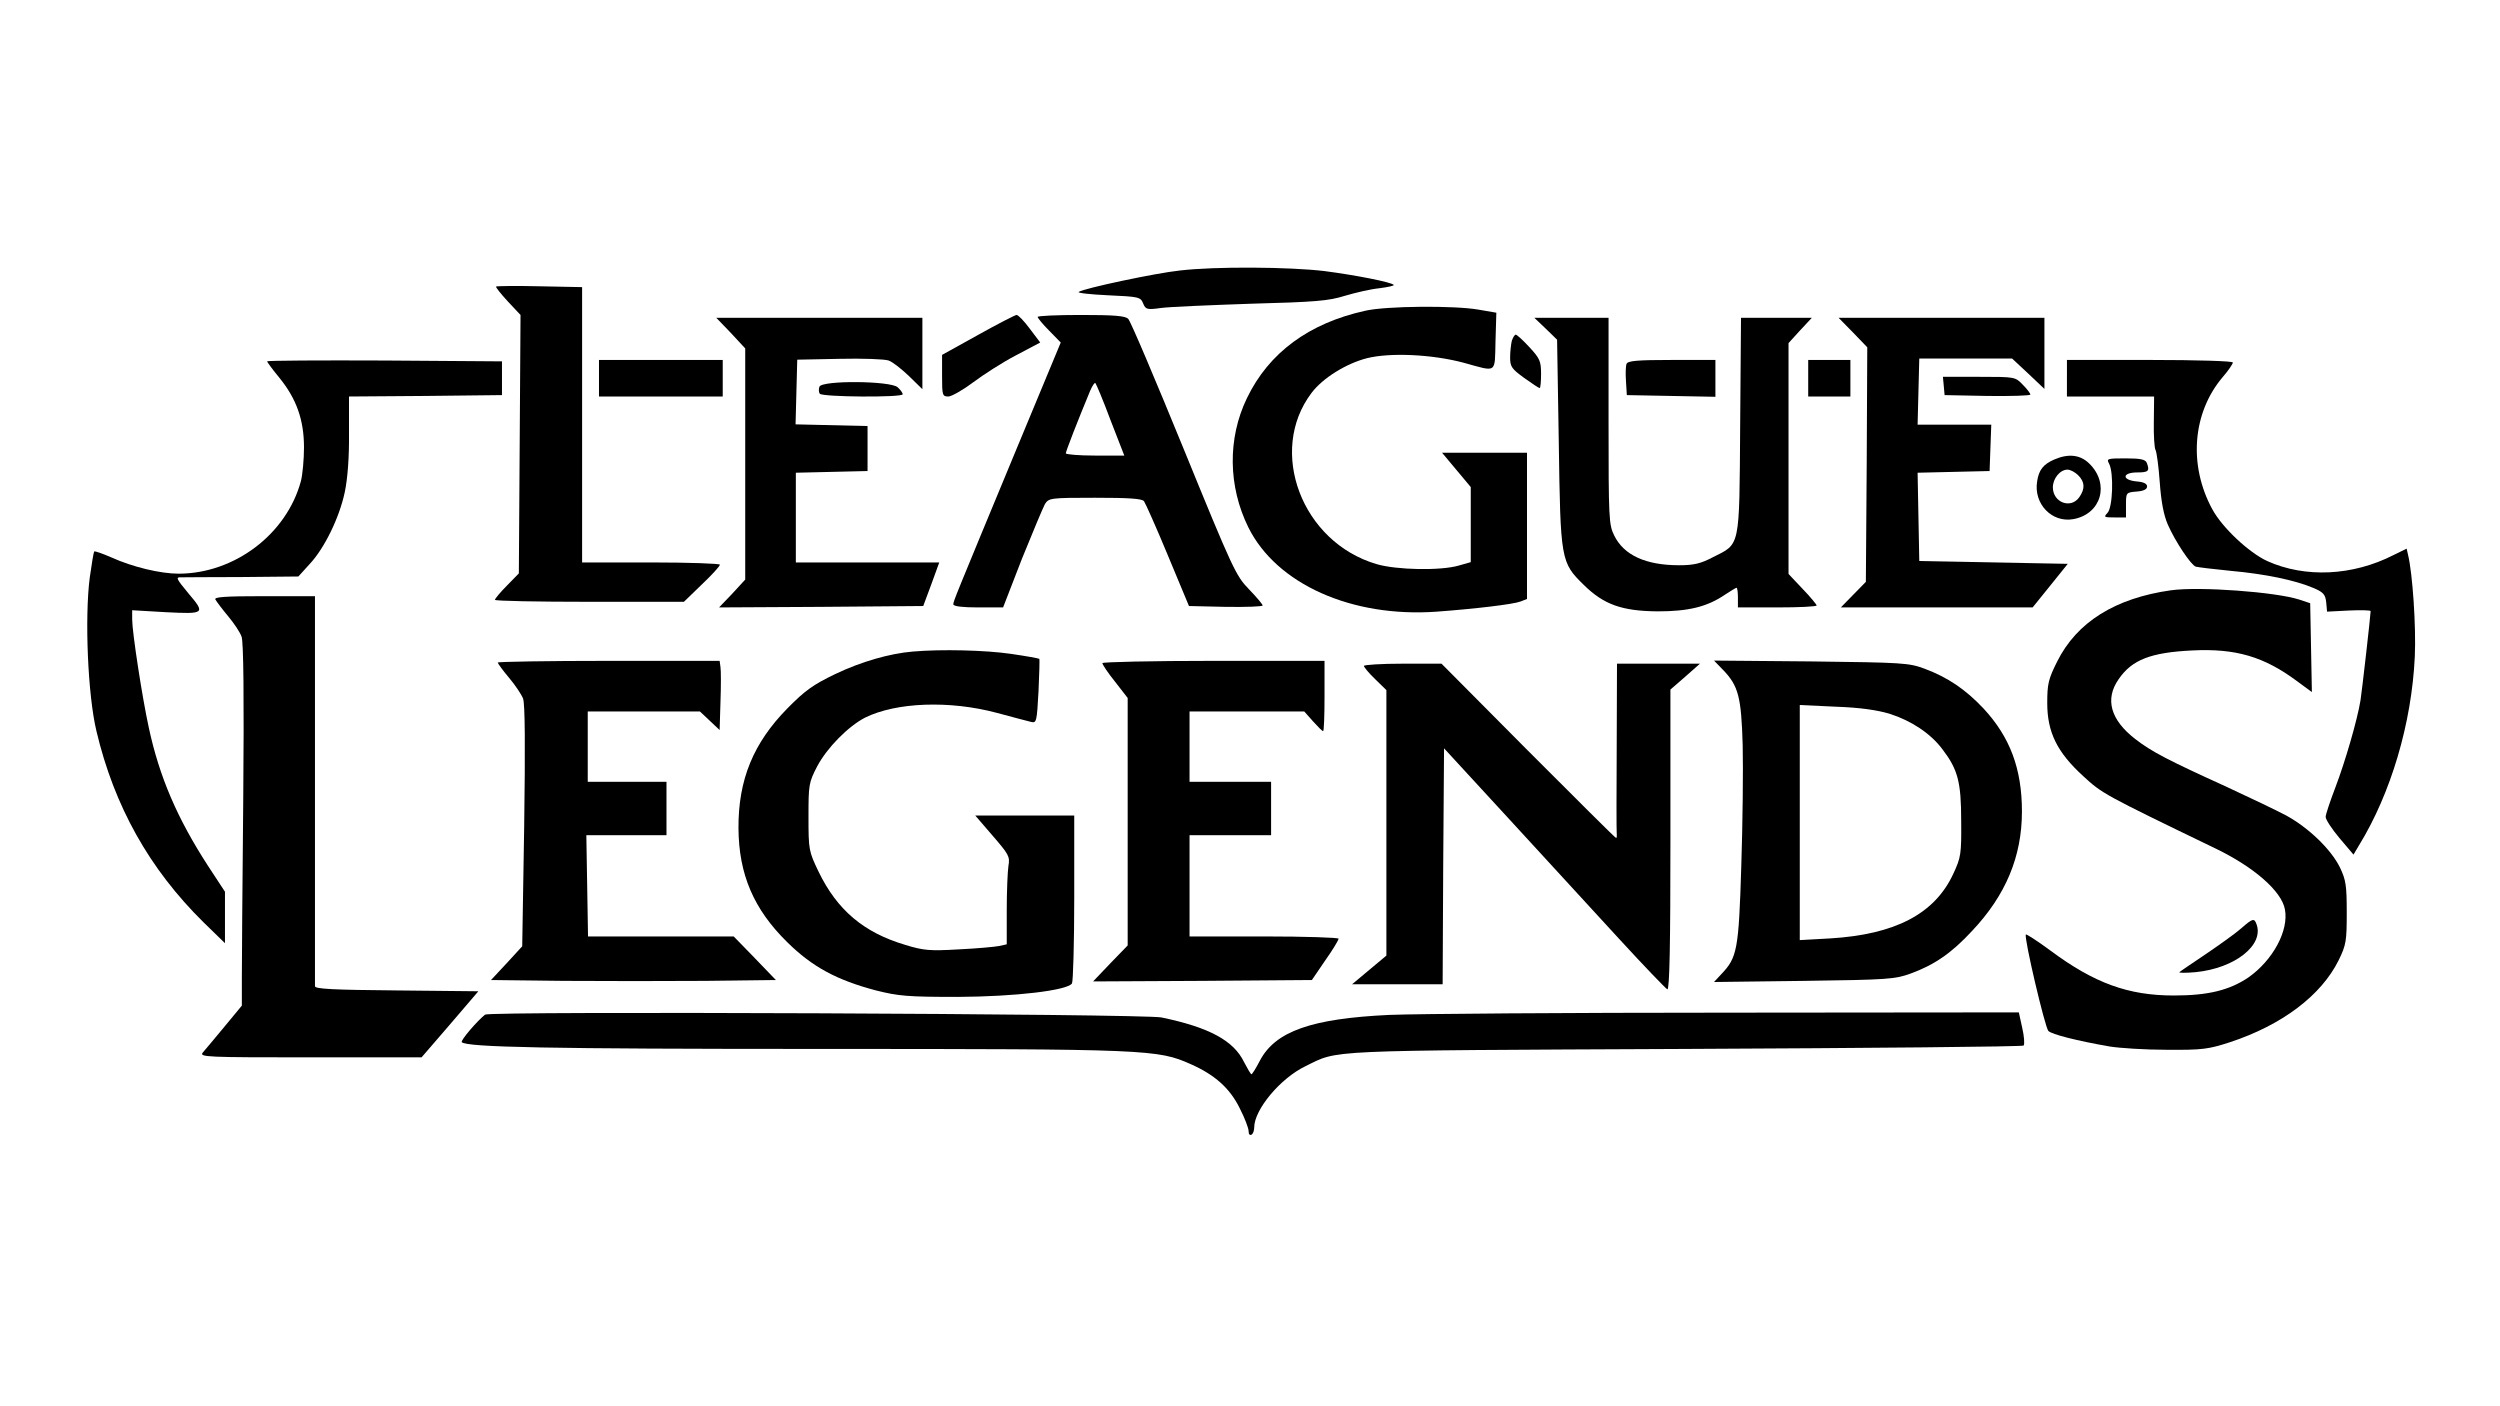 <?xml version="1.0" standalone="no"?>
<!DOCTYPE svg PUBLIC "-//W3C//DTD SVG 20010904//EN"
 "http://www.w3.org/TR/2001/REC-SVG-20010904/DTD/svg10.dtd">
<svg version="1.0" xmlns="http://www.w3.org/2000/svg"
 width="889pt" height="500pt" viewBox="0 0 889 500"
 preserveAspectRatio="xMidYMid meet">

<g transform="translate(0,500) scale(0.1,-0.1)"
fill="#000000" stroke="none">
<path d="M4195 4038 c-85 -9 -340 -63 -359 -76 -6 -4 41 -9 104 -12 109 -5
116 -6 125 -29 9 -22 14 -23 65 -16 30 4 174 10 320 15 226 6 275 10 332 28
37 11 92 24 123 27 31 4 54 9 51 12 -9 10 -138 35 -246 49 -125 15 -388 17
-515 2z"/>
<path d="M1764 3981 c-2 -2 17 -26 41 -52 l46 -49 -3 -459 -3 -460 -42 -43
c-24 -24 -43 -47 -43 -51 0 -4 151 -7 336 -7 l336 0 64 62 c35 33 64 65 64 70
0 4 -110 8 -245 8 l-245 0 0 489 0 490 -151 3 c-83 2 -153 1 -155 -1z"/>
<path d="M4855 3895 c-200 -44 -343 -149 -421 -311 -69 -143 -67 -313 5 -459
100 -202 368 -322 671 -300 135 10 271 26 297 36 l23 9 0 260 0 260 -151 0
-151 0 51 -61 51 -61 0 -133 0 -134 -42 -12 c-65 -19 -222 -16 -293 5 -266 78
-388 402 -231 609 40 53 123 104 196 123 83 21 233 14 345 -16 120 -33 110
-40 113 76 l3 102 -64 11 c-86 15 -328 13 -402 -4z"/>
<path d="M3478 3809 l-128 -71 0 -74 c0 -70 1 -74 23 -74 12 1 51 23 87 50 36
27 104 71 152 96 l87 46 -37 49 c-20 27 -41 49 -47 49 -5 0 -67 -32 -137 -71z"/>
<path d="M3690 3873 c0 -4 18 -26 41 -49 l41 -42 -155 -373 c-223 -538 -227
-547 -227 -558 0 -7 33 -11 88 -11 l89 0 67 173 c38 94 75 182 82 195 14 21
19 22 178 22 119 0 166 -3 174 -12 5 -7 44 -94 85 -193 l75 -180 131 -3 c72
-1 131 1 131 5 0 4 -22 30 -49 58 -46 47 -58 73 -232 499 -101 247 -189 455
-197 462 -10 11 -51 14 -168 14 -85 0 -154 -3 -154 -7z m259 -367 l49 -126
-104 0 c-57 0 -104 4 -104 8 0 7 42 115 86 221 8 19 17 32 19 29 3 -3 28 -62
54 -132z"/>
<path d="M2599 3816 l51 -55 0 -411 0 -411 -46 -50 -47 -49 363 2 363 3 29 78
28 77 -255 0 -255 0 0 160 0 159 128 3 127 3 0 80 0 80 -128 3 -128 3 3 115 3
115 150 3 c82 2 161 -1 175 -6 14 -5 46 -30 73 -56 l47 -46 0 127 0 127 -366
0 -367 0 52 -54z"/>
<path d="M5497 3831 l40 -39 6 -364 c6 -420 7 -428 89 -508 71 -70 136 -93
263 -94 109 0 176 16 240 60 20 13 38 24 40 24 3 0 5 -16 5 -35 l0 -35 140 0
c77 0 140 3 140 7 0 3 -22 30 -50 59 l-50 53 0 411 0 410 41 45 42 45 -126 0
-126 0 -3 -384 c-3 -441 1 -418 -98 -468 -42 -22 -67 -28 -119 -28 -119 0
-197 36 -231 106 -19 38 -20 61 -20 407 l0 367 -132 0 -132 0 41 -39z"/>
<path d="M6589 3818 l51 -53 -2 -417 -3 -417 -45 -46 -44 -45 341 0 341 0 63
78 62 77 -264 5 -264 5 -3 157 -3 157 128 3 128 3 3 83 3 82 -131 0 -131 0 3
118 3 117 165 0 165 0 58 -54 57 -54 0 126 0 127 -366 0 -366 0 51 -52z"/>
<path d="M5376 3788 c-3 -13 -6 -39 -6 -60 0 -32 6 -40 50 -72 28 -20 52 -36
55 -36 3 0 5 23 5 50 0 45 -4 55 -41 95 -23 25 -45 45 -49 45 -4 0 -10 -10
-14 -22z"/>
<path d="M950 3715 c0 -3 20 -30 44 -59 60 -74 87 -149 87 -247 0 -42 -5 -97
-11 -120 -51 -189 -237 -329 -435 -329 -65 0 -164 24 -237 57 -32 14 -60 24
-63 22 -2 -2 -9 -44 -16 -94 -18 -142 -7 -416 24 -545 63 -266 188 -490 381
-680 l76 -74 0 91 0 92 -61 93 c-108 167 -172 314 -210 491 -23 105 -59 339
-59 384 l0 33 120 -7 c139 -7 141 -5 80 67 -43 52 -46 58 -27 57 6 0 103 1
215 1 l203 2 39 43 c54 57 107 167 126 257 10 47 16 125 15 207 l0 133 272 2
272 3 0 60 0 60 -417 3 c-230 1 -418 0 -418 -3z"/>
<path d="M2130 3655 l0 -65 220 0 220 0 0 65 0 65 -220 0 -220 0 0 -65z"/>
<path d="M5784 3706 c-3 -7 -4 -35 -2 -62 l3 -49 158 -3 157 -3 0 66 0 65
-155 0 c-123 0 -157 -3 -161 -14z"/>
<path d="M6430 3655 l0 -65 75 0 75 0 0 65 0 65 -75 0 -75 0 0 -65z"/>
<path d="M7350 3655 l0 -65 155 0 155 0 -1 -89 c-1 -49 2 -95 6 -101 4 -7 11
-58 15 -114 5 -70 14 -118 29 -152 26 -59 81 -142 99 -149 7 -2 63 -9 125 -15
122 -11 228 -33 294 -61 35 -15 42 -23 45 -51 l3 -33 78 4 c42 2 77 1 77 -2 0
-13 -31 -286 -36 -317 -11 -69 -55 -220 -89 -309 -19 -50 -35 -97 -35 -106 0
-9 22 -43 49 -75 l50 -59 19 32 c114 185 188 435 199 672 5 106 -8 297 -24
362 l-5 22 -47 -23 c-145 -74 -314 -82 -449 -21 -65 30 -160 119 -195 184 -85
156 -71 342 36 469 21 24 37 48 37 53 0 5 -126 9 -295 9 l-295 0 0 -65z"/>
<path d="M6912 3628 l3 -33 153 -3 c83 -1 152 1 152 5 0 4 -12 20 -27 35 -27
28 -27 28 -156 28 l-128 0 3 -32z"/>
<path d="M2914 3625 c-3 -8 -3 -19 1 -25 8 -12 295 -14 295 -2 0 5 -8 16 -18
25 -26 23 -269 25 -278 2z"/>
<path d="M7305 3366 c-39 -17 -55 -37 -61 -78 -13 -80 53 -148 129 -134 99 18
130 125 57 197 -32 32 -74 37 -125 15z m85 -56 c24 -24 25 -48 4 -78 -30 -43
-94 -19 -94 35 0 32 26 63 52 63 10 0 27 -9 38 -20z"/>
<path d="M7500 3351 c17 -32 13 -157 -6 -175 -14 -15 -12 -16 25 -16 l41 0 0
44 c0 44 0 45 38 48 25 2 37 8 37 18 0 10 -12 16 -37 18 -54 5 -52 32 2 32 40
0 45 5 34 34 -5 12 -21 16 -75 16 -66 0 -69 -1 -59 -19z"/>
<path d="M7720 2901 c-198 -28 -335 -113 -405 -254 -31 -62 -35 -79 -35 -147
0 -104 35 -175 128 -260 68 -62 66 -62 472 -258 136 -66 233 -151 245 -215 15
-76 -43 -182 -130 -243 -67 -45 -142 -64 -265 -64 -162 0 -283 44 -439 160
-46 34 -85 59 -87 57 -8 -8 68 -331 80 -343 11 -12 102 -35 216 -55 36 -6 128
-12 205 -12 127 -1 148 2 225 27 185 61 324 166 386 291 27 55 29 69 29 170 0
96 -3 116 -24 160 -32 65 -111 141 -191 185 -36 19 -130 64 -210 101 -213 97
-269 126 -327 171 -88 68 -109 142 -59 213 47 69 115 95 261 102 155 8 256
-22 373 -109 l53 -39 -3 158 -3 158 -39 13 c-84 27 -354 47 -456 33z"/>
<path d="M766 2868 c4 -7 24 -34 45 -59 21 -25 43 -58 48 -73 7 -17 9 -218 6
-574 -3 -301 -5 -590 -5 -642 l0 -96 -62 -75 c-35 -42 -69 -83 -77 -92 -13
-16 13 -17 382 -17 l396 0 101 117 101 118 -290 3 c-223 2 -291 5 -291 15 0 6
0 321 0 700 l0 687 -181 0 c-141 0 -179 -3 -173 -12z"/>
<path d="M3245 2683 c-82 -7 -183 -36 -275 -80 -79 -38 -108 -59 -170 -122
-121 -123 -175 -254 -174 -426 1 -164 54 -288 173 -405 89 -88 176 -135 316
-172 80 -20 112 -23 290 -23 206 1 391 23 407 48 4 7 8 144 8 305 l0 292 -176
0 -176 0 62 -72 c57 -66 62 -74 56 -107 -3 -20 -6 -91 -6 -157 l0 -122 -27 -6
c-16 -3 -80 -9 -144 -12 -103 -6 -125 -4 -190 16 -148 44 -242 124 -308 260
-35 73 -36 78 -36 195 0 115 1 122 31 180 35 66 110 142 170 173 111 55 301
62 469 17 55 -15 109 -29 121 -32 20 -5 21 0 27 109 3 62 4 114 3 115 -2 2
-47 10 -102 18 -90 13 -246 17 -349 8z"/>
<path d="M1770 2644 c0 -3 18 -28 40 -54 22 -26 44 -59 50 -74 7 -19 8 -168 4
-454 l-7 -427 -55 -60 -56 -60 258 -3 c142 -1 369 -1 506 0 l249 3 -75 78 -75
77 -259 0 -259 0 -3 180 -3 180 143 0 142 0 0 95 0 95 -140 0 -140 0 0 125 0
125 199 0 200 0 35 -33 35 -33 3 100 c2 56 2 111 0 124 l-3 22 -395 0 c-217 0
-394 -3 -394 -6z"/>
<path d="M3920 2642 c0 -5 20 -35 45 -66 l45 -58 0 -440 0 -440 -62 -64 -61
-64 389 2 389 3 47 69 c27 38 48 73 48 78 0 4 -119 8 -265 8 l-265 0 0 180 0
180 145 0 145 0 0 95 0 95 -145 0 -145 0 0 125 0 125 204 0 204 0 31 -35 c17
-19 33 -35 36 -35 3 0 5 56 5 125 l0 125 -395 0 c-217 0 -395 -4 -395 -8z"/>
<path d="M6127 2618 c55 -57 65 -96 70 -268 2 -85 0 -279 -5 -430 -9 -298 -15
-325 -70 -383 l-27 -29 320 4 c299 4 324 6 379 26 85 31 146 73 219 152 119
126 177 264 177 424 0 152 -42 264 -136 366 -64 68 -127 111 -210 142 -56 21
-78 22 -404 26 l-345 3 32 -33z m592 -156 c78 -25 146 -70 188 -126 55 -72 67
-116 67 -256 1 -117 -1 -129 -28 -187 -66 -143 -207 -216 -438 -230 l-108 -6
0 418 0 418 128 -6 c87 -3 147 -12 191 -25z"/>
<path d="M4850 2632 c0 -4 18 -26 40 -47 l40 -39 0 -472 0 -472 -61 -51 -61
-51 161 0 161 0 2 419 3 420 230 -250 c127 -138 303 -330 392 -427 89 -97 167
-178 172 -180 8 -3 11 161 11 531 l0 535 53 46 52 46 -147 0 -148 0 -1 -292
c-1 -161 -1 -301 0 -310 1 -10 0 -18 -2 -18 -3 0 -143 140 -313 310 l-308 310
-138 0 c-76 0 -138 -4 -138 -8z"/>
<path d="M7970 1699 c-19 -17 -75 -57 -125 -91 -49 -33 -92 -62 -95 -65 -3 -3
23 -3 58 0 140 14 244 97 216 171 -8 22 -14 20 -54 -15z"/>
<path d="M1725 1392 c-28 -22 -88 -92 -83 -98 19 -18 305 -24 1273 -24 1170 0
1202 -2 1319 -54 86 -38 140 -86 175 -158 17 -33 31 -70 31 -80 0 -11 4 -16
10 -13 6 3 10 15 10 26 0 63 93 175 183 218 119 58 48 55 1349 61 658 3 1200
8 1204 12 4 5 2 33 -5 63 l-12 55 -1032 -1 c-568 0 -1111 -4 -1207 -8 -276
-13 -405 -58 -460 -163 -14 -27 -27 -48 -30 -48 -3 1 -14 20 -26 43 -37 77
-125 124 -294 159 -65 13 -2389 23 -2405 10z"/>
</g>
</svg>
